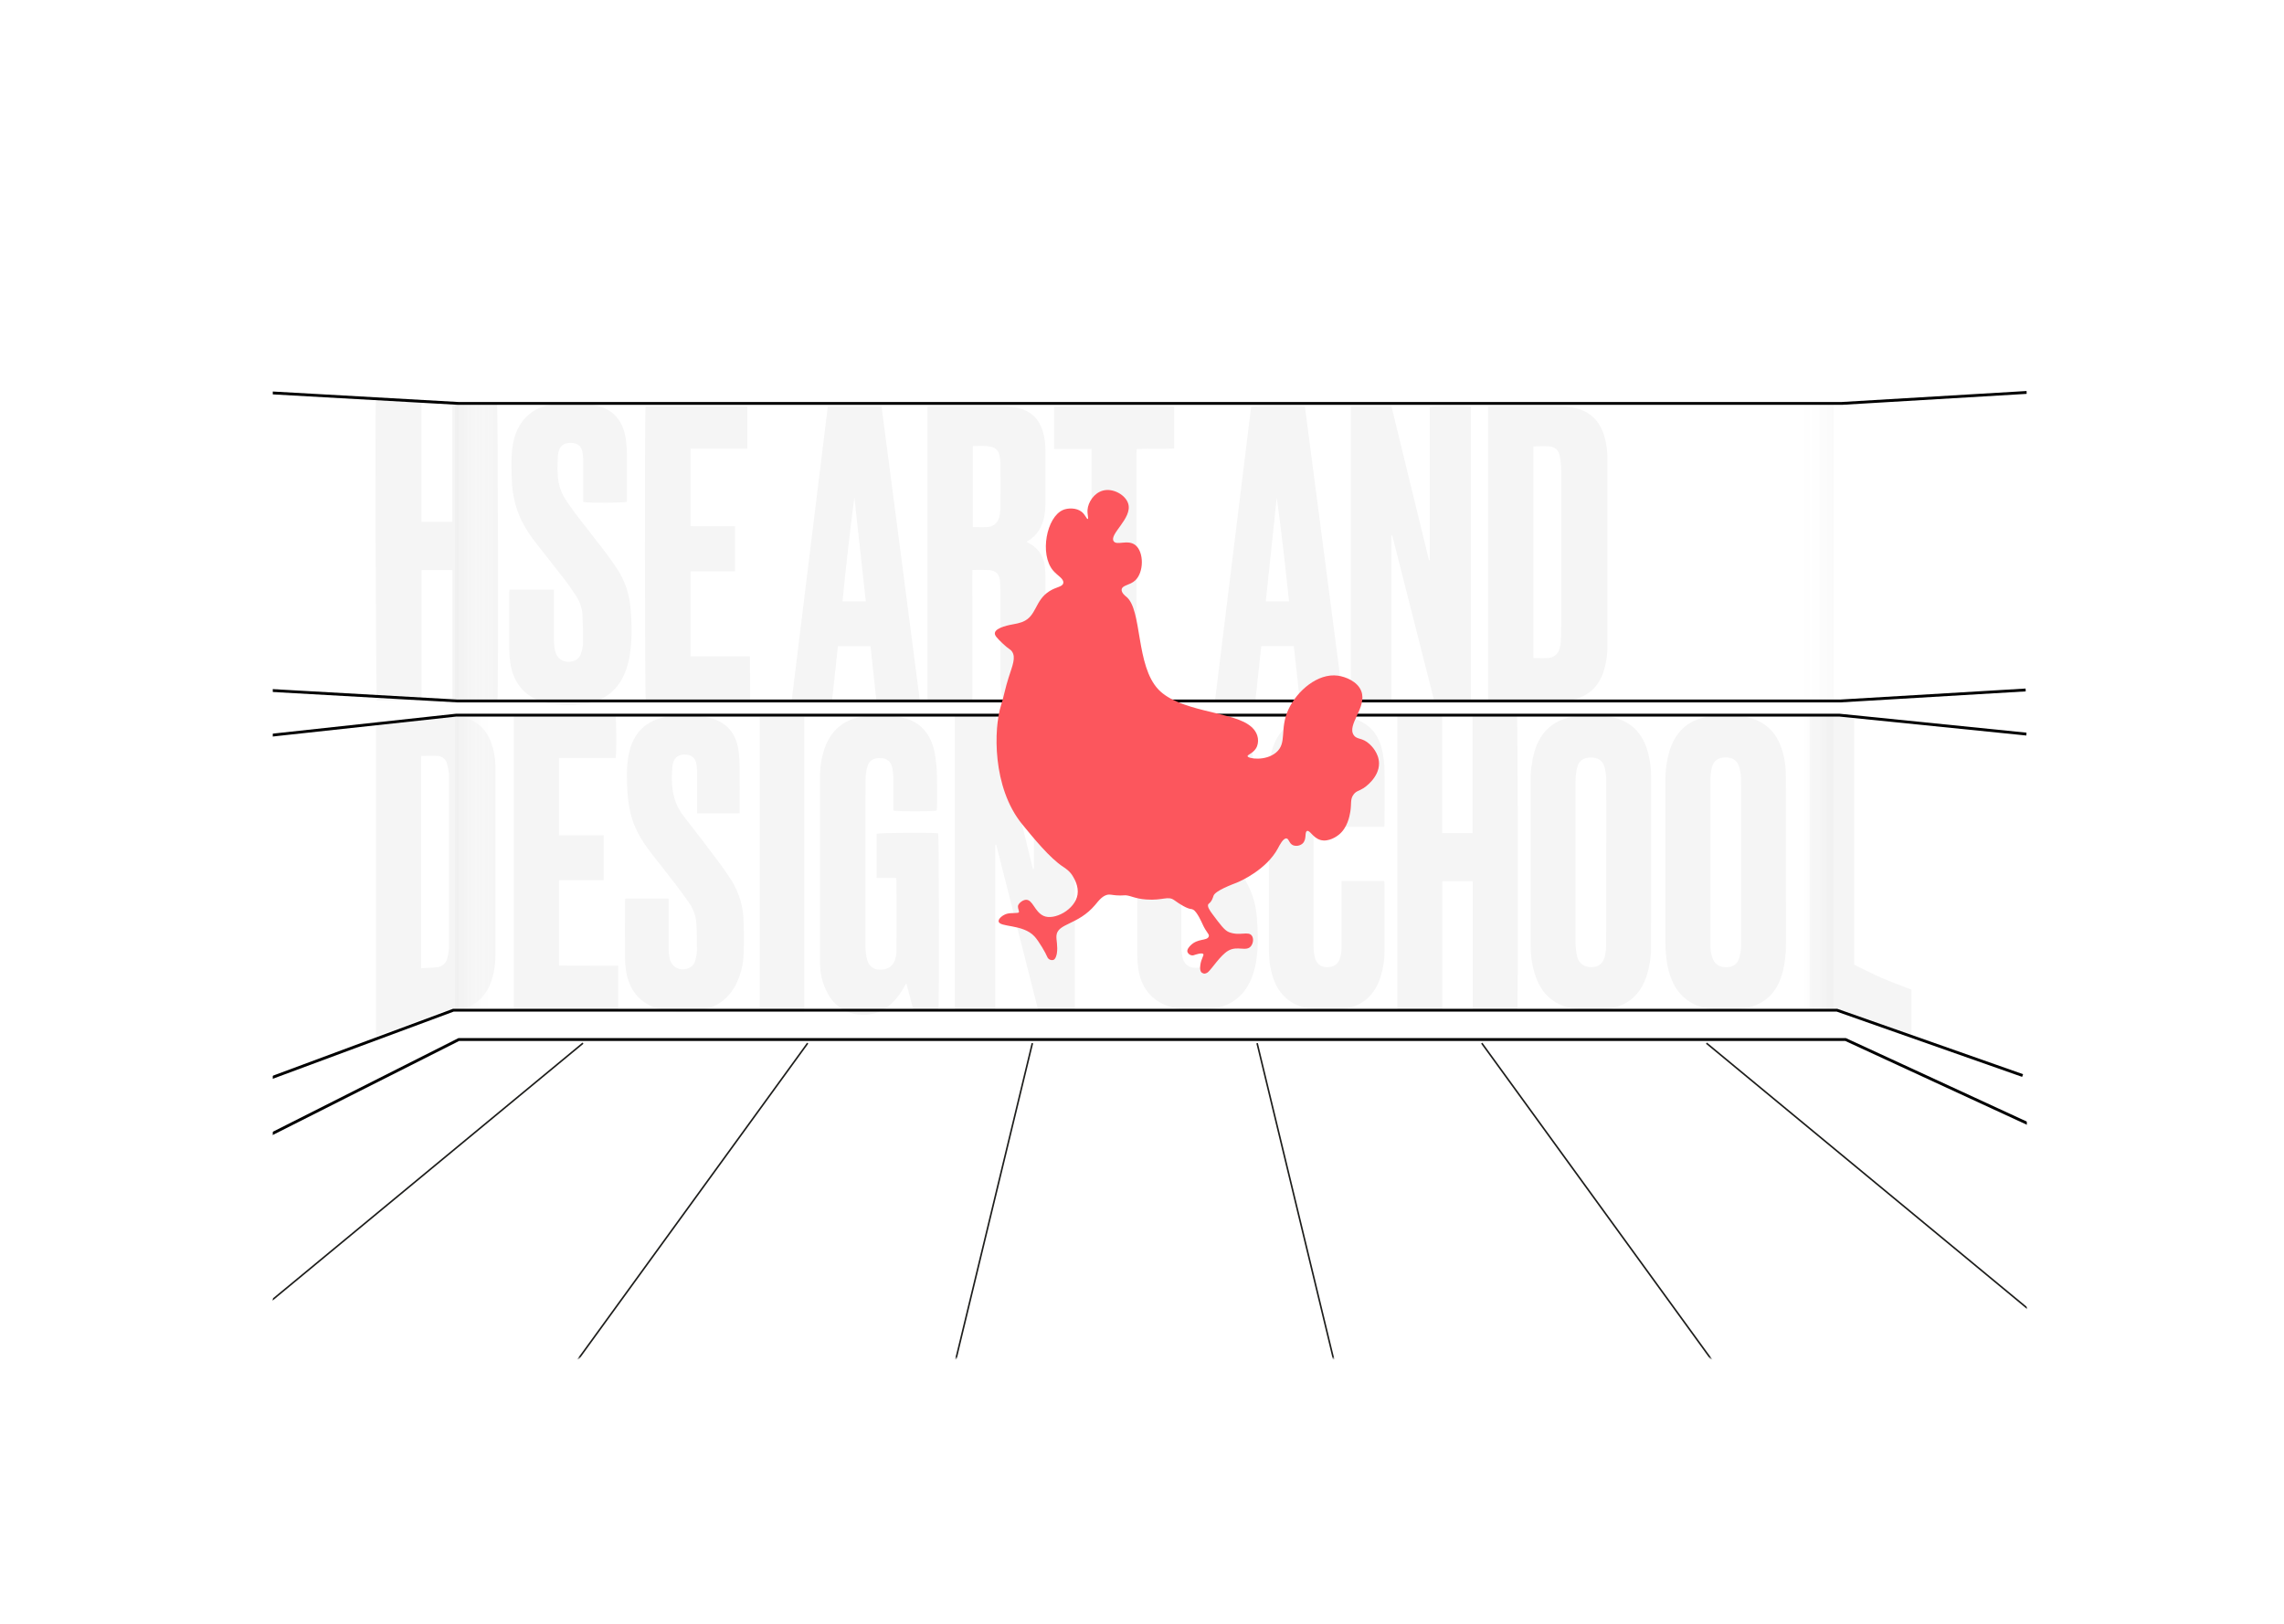 <svg width="1440" height="1024" viewBox="0 0 1440 1024" fill="none" xmlns="http://www.w3.org/2000/svg">
<rect width="1440" height="1024" fill="white"/>
<path d="M927.381 256.359V442.217H904.301C895.441 407.34 886.593 372.467 877.758 337.598L877.173 337.697V442.142H851.64V256.173H877.26C885.165 288.495 893.054 320.846 900.925 353.226L901.423 353.163V256.669C903.827 255.9 923.831 255.739 927.381 256.359Z" fill="#F5F5F5"/>
<path d="M677.604 451V637.044H654.561C645.743 602.316 636.924 567.546 628.106 532.735H627.471V636.982H602V451.025H627.546L651.211 547.978H651.871V451.05L677.604 451Z" fill="#F5F5F5"/>
<path d="M312.379 485.573C312.507 479.51 311.524 473.474 309.477 467.762C306.612 460.221 301.381 455.049 293.559 452.879C289.632 451.8 285.961 452.09 281.889 452C267.951 451.789 257 454.5 240.5 455L237 454.5V653.5L240.425 652C254 647.5 266.5 642.5 280 637.5C283.551 637.5 282.5 637.199 285.513 637.199C298.08 636.231 306.6 629.348 310.225 617.354C311.702 612.307 312.428 607.071 312.379 601.813C312.429 563.067 312.429 524.32 312.379 485.573ZM283.097 597.088C283.04 599.557 282.664 602.008 281.976 604.381C281.64 605.854 280.847 607.185 279.709 608.185C278.571 609.185 277.146 609.802 275.636 609.949C272.398 610.346 269.122 610.346 265.46 610.557V476.73C269.11 476.73 272.672 476.494 276.184 476.73C277.546 476.866 278.829 477.426 279.853 478.33C280.877 479.234 281.59 480.436 281.889 481.765C282.43 483.973 282.846 486.209 283.134 488.463C283.168 488.876 283.168 489.29 283.134 489.703C283.134 525.506 283.122 561.301 283.097 597.088Z" fill="#F5F5F5"/>
<path d="M1010.97 273.487C1008.05 265.065 1002.31 259.546 993.629 257.45C989.956 256.574 986.196 256.116 982.419 256.085C968.719 255.924 954.943 256.011 941.217 256.023C940.246 256.023 939.287 256.122 938.191 256.184V442.365H941.579C954.507 442.365 967.448 442.365 980.389 442.365C983.176 442.37 985.96 442.187 988.723 441.819C999.77 440.256 1007.31 434.377 1010.94 423.698C1012.71 418.218 1013.55 412.485 1013.43 406.732C1013.43 367.869 1013.43 329.007 1013.43 290.144C1013.55 284.493 1012.72 278.862 1010.97 273.487ZM984.313 394.329C984.313 397.802 984.239 401.262 984.052 404.722C983.964 406.205 983.692 407.672 983.242 409.088C982.856 410.648 981.99 412.049 980.763 413.092C979.536 414.136 978.011 414.77 976.403 414.905C973.277 415.215 970.102 414.967 966.776 414.967V281.474C970.189 281.474 973.452 281.288 976.74 281.474C978.363 281.534 979.912 282.162 981.117 283.246C982.322 284.33 983.105 285.801 983.329 287.402C983.991 290.799 984.325 294.25 984.325 297.709C984.367 329.932 984.363 362.143 984.313 394.341V394.329Z" fill="#F5F5F5"/>
<path d="M661.553 440.381C659.224 435.42 659.125 430.036 659.125 424.654C659.125 404.329 659.125 384.005 659.125 363.681C659.122 361.608 659.001 359.538 658.764 357.479C658.538 354.447 657.55 351.52 655.892 348.967C654.234 346.414 651.957 344.317 649.273 342.869C648.675 342.534 648.102 342.162 647.168 341.628C654.043 337.908 657.219 332.165 658.477 325.232C658.903 322.774 659.115 320.284 659.112 317.79C659.17 306.693 659.17 295.593 659.112 284.488C659.173 280.22 658.602 275.965 657.418 271.862C655.102 264.346 650.194 259.372 642.472 257.462C639.101 256.623 635.646 256.169 632.172 256.11C617.138 255.961 602.092 256.048 587.059 256.11C586.299 256.11 585.539 256.234 584.755 256.309V442.154C589.151 442.724 610.736 442.551 613.078 441.881V400.542C613.078 393.696 613.078 386.899 613.078 380.016C613.078 373.132 613.003 366.236 613.078 359.439C616.676 359.27 620.281 359.294 623.876 359.513C628.198 360.01 630.104 362.279 630.503 366.62C630.677 368.394 630.702 370.193 630.702 371.979C630.702 390.211 630.702 408.455 630.702 426.7C630.709 429.473 630.87 432.243 631.188 434.997C631.499 437.478 631.873 440.12 633.679 442.179H661.416C661.517 441.956 661.592 441.723 661.641 441.484C661.682 441.114 661.652 440.74 661.553 440.381ZM630.776 319.737C630.77 321.914 630.486 324.081 629.93 326.187C629.542 327.952 628.557 329.531 627.14 330.66C625.723 331.788 623.96 332.399 622.145 332.388C619.281 332.562 616.416 332.388 613.339 332.388V281.288C617.25 281.288 620.999 280.867 624.723 281.723C626.015 281.931 627.214 282.521 628.165 283.417C629.116 284.313 629.774 285.472 630.055 286.745C630.512 288.668 630.754 290.636 630.776 292.612C630.851 301.674 630.851 310.716 630.776 319.737Z" fill="#F5F5F5"/>
<path d="M956.615 637H928.535V555.688H909.327V636.976H881V451.176H909.154C909.154 452.291 909.278 453.431 909.278 454.559C909.278 476.95 909.278 499.34 909.278 521.731V525.374H928.411C928.411 521.198 928.411 517.083 928.411 512.981C928.411 508.879 928.411 504.851 928.411 500.798V451.028C937.879 450.966 947.159 451.028 956.378 451.028C957.086 453.37 957.224 633.579 956.615 637Z" fill="#F5F5F5"/>
<path d="M313.661 441.457C311.593 442.044 289.539 442.232 285.254 441.632V359.502H265.781V441.769H237.6C236.974 439.656 236.386 257.14 237 252.5C239.118 251.9 261.797 252.875 265.719 253.5L265.719 329.049H285.166V254.235H313.347C313.986 256.336 314.275 435.516 313.661 441.457Z" fill="#F5F5F5"/>
<path d="M1040.99 543.436C1040.99 525.641 1040.99 507.846 1040.99 490.051C1041.04 483.85 1040.08 477.682 1038.15 471.785C1034.5 460.897 1027.04 454.341 1015.71 452.127C1008.71 450.86 1001.56 450.66 994.496 451.534C980.358 453.083 971.318 460.639 967.374 474.204C965.688 480.376 964.892 486.754 965.012 493.148C965.012 526.706 965.012 560.264 965.012 593.821C965.012 595.66 965.012 597.45 965.121 599.325C965.34 605.814 966.692 612.216 969.115 618.245C973.107 627.512 979.986 633.402 989.907 635.628C997.74 637.246 1005.8 637.435 1013.71 636.185C1025.42 634.54 1033.45 628.141 1037.58 617.035C1039.89 610.55 1041.03 603.711 1040.95 596.833C1041.03 579.038 1040.99 561.231 1040.99 543.436ZM1012.62 595.454C1012.64 598.058 1012.35 600.655 1011.78 603.196C1010.72 607.648 1007.77 609.862 1003.49 609.934C999.22 610.007 995.58 607.841 994.46 603.607C993.693 600.521 993.312 597.351 993.327 594.171C993.23 569.239 993.327 544.319 993.327 519.387C993.327 510.496 993.242 501.604 993.327 492.773C993.333 489.879 993.659 486.995 994.301 484.172C995.36 479.793 998.257 477.773 1002.82 477.7C1007.39 477.628 1010.53 479.576 1011.71 484.015C1012.37 486.633 1012.7 489.323 1012.68 492.023C1012.77 509.322 1012.68 526.621 1012.68 543.908C1012.68 561.195 1012.7 578.264 1012.62 595.454Z" fill="#F5F5F5"/>
<path d="M1125.99 543.467C1125.99 533.885 1125.99 524.308 1125.99 514.735C1125.99 505.552 1125.99 496.358 1125.86 487.175C1125.77 481.362 1124.65 475.61 1122.56 470.178C1118.7 460.246 1111.45 454.306 1101.01 452.201C1093.83 450.849 1086.47 450.637 1079.22 451.572C1065.91 453.096 1056.98 460.04 1052.81 472.828C1050.85 479.121 1049.91 485.682 1050.01 492.269C1050.01 526.409 1050.01 560.549 1050.01 594.689C1050.01 595.899 1050.01 597.012 1050.07 598.161C1050.48 605.238 1051.42 612.219 1054.37 618.728C1056.14 622.996 1058.94 626.767 1062.53 629.71C1066.11 632.652 1070.37 634.676 1074.92 635.604C1082.36 637.2 1090.04 637.43 1097.57 636.281C1112.3 634.285 1120.7 626.41 1124.15 612.025C1125.43 606.562 1126.05 600.965 1126 595.355C1125.95 578.039 1125.94 560.743 1125.99 543.467ZM1097.7 596.492C1097.65 599.096 1097.24 601.68 1096.48 604.174C1096.06 605.841 1095.09 607.318 1093.71 608.362C1092.34 609.406 1090.65 609.955 1088.92 609.92C1085.05 610.077 1081.74 608.831 1080.06 605.081C1079.32 603.304 1078.82 601.443 1078.56 599.541C1078.37 597.906 1078.31 596.26 1078.38 594.616C1078.38 577.51 1078.38 560.408 1078.38 543.31C1078.38 526.3 1078.38 509.29 1078.38 492.293C1078.35 489.593 1078.62 486.9 1079.19 484.26C1080.23 479.845 1083.1 477.776 1087.57 477.655C1092.31 477.534 1095.3 479.433 1096.57 483.837C1097.26 486.249 1097.63 488.743 1097.65 491.253C1097.75 526.336 1097.77 561.416 1097.7 596.492Z" fill="#F5F5F5"/>
<path d="M591.637 637.172H575.948C574.494 631.661 573.015 626.126 571.4 619.989C570.784 621.044 570.402 621.633 570.082 622.247C567.73 626.795 564.511 630.843 560.604 634.165C550.004 643.309 531.776 641.824 523.247 628.875C519.58 623.146 517.457 616.573 517.085 609.789C516.998 608.562 517.011 607.236 517.011 605.959C517.011 567.501 517.011 529.043 517.011 490.585C516.885 484.196 517.873 477.834 519.932 471.781C523.802 461.029 531.233 454.217 542.597 452.143C551.337 450.489 560.326 450.631 569.009 452.56C580.484 455.138 586.695 462.846 589.148 473.966C590.27 479.848 590.811 485.825 590.762 491.812C590.886 497.691 590.762 503.583 590.762 509.462C590.762 510.039 590.652 510.604 590.602 511.132C588.199 511.77 566.187 511.819 563.204 511.132V508.321C563.204 502.245 563.204 496.157 563.204 490.082C563.196 488.017 562.961 485.959 562.502 483.945C562.215 482.276 561.332 480.766 560.016 479.692C558.701 478.619 557.041 478.054 555.341 478.102C551.04 477.869 548.119 479.33 546.948 483.086C546.124 485.897 545.709 488.811 545.715 491.739C545.58 504.786 545.653 517.833 545.653 530.88C545.653 552.973 545.653 575.066 545.653 597.098C545.653 599.841 546.01 602.572 546.714 605.223C547.092 607.026 548.092 608.641 549.539 609.788C550.985 610.936 552.789 611.543 554.638 611.507C559.05 611.654 562.637 609.654 564.067 605.813C564.79 603.884 565.169 601.844 565.188 599.786C565.275 585.168 565.188 570.561 565.188 555.943C565.188 555.268 565.041 554.606 564.942 553.636H552.691V525.786C554.676 525.161 586.486 524.915 591.477 525.492C592.057 527.677 592.217 633.171 591.637 637.172Z" fill="#F5F5F5"/>
<path d="M872.906 557.763C872.906 571.777 872.966 585.791 872.906 599.805C872.912 605.132 872.128 610.429 870.577 615.524C866.958 627.337 859.211 634.677 846.795 636.248C838.956 637.433 830.97 637.216 823.206 635.608C813.216 633.286 806.543 627.144 802.971 617.543C801.263 612.712 800.299 607.648 800.111 602.526C800.015 600.688 800.015 598.898 800.015 597.012C800.015 561.068 800.015 525.12 800.015 489.168C799.898 483.948 800.495 478.736 801.789 473.679C805.337 460.765 814.097 453.123 827.381 451.599C834.665 450.653 842.05 450.828 849.28 452.119C862.058 454.598 869.383 461.926 871.724 474.658C872.451 478.454 872.855 482.305 872.931 486.169C873.087 497.185 872.931 508.199 872.931 519.215C872.931 519.88 872.846 520.545 872.786 521.392H845.927C845.927 520.315 845.794 519.3 845.794 518.272C845.794 508.599 845.794 498.925 845.794 489.252C845.796 487.42 845.586 485.594 845.167 483.811C844.854 482.082 843.933 480.522 842.572 479.413C841.211 478.304 839.499 477.72 837.746 477.765C836.688 477.697 835.626 477.725 834.573 477.85C833.303 477.908 832.085 478.374 831.1 479.18C830.115 479.986 829.416 481.088 829.106 482.324C828.534 484.565 828.23 486.866 828.201 489.18C828.153 525.309 828.153 561.447 828.201 597.592C828.207 599.811 828.507 602.018 829.095 604.158C829.488 605.879 830.477 607.405 831.886 608.465C833.295 609.525 835.033 610.051 836.792 609.949C840.666 609.949 843.573 608.172 844.756 604.472C845.416 602.362 845.762 600.166 845.782 597.955C845.866 585.005 845.782 572.055 845.782 559.105V555.623H872.689C872.802 556.331 872.874 557.046 872.906 557.763Z" fill="#F5F5F5"/>
<path d="M468.817 601.959C468.604 607.809 467.27 613.563 464.889 618.91C460.279 629.388 452.178 635.448 440.988 637.164C433.384 638.383 425.625 638.268 418.06 636.823C405.107 634.28 396.969 625.871 394.792 612.765C394.322 609.986 394.07 607.174 394.038 604.356C393.953 592.491 394.038 580.627 394.038 568.762C394.038 568.178 394.111 567.606 394.172 566.681H421.576V569.845C421.576 579.288 421.576 588.719 421.576 598.15C421.555 600.386 421.8 602.617 422.306 604.795C423.668 610.125 428.837 612.583 433.994 610.599C435.009 610.237 435.921 609.635 436.654 608.845C437.386 608.054 437.918 607.099 438.203 606.06C438.905 603.943 439.314 601.74 439.419 599.513C439.419 593.428 439.419 587.259 438.933 581.162C438.446 576.683 436.765 572.418 434.067 568.811C431.245 564.734 428.29 560.755 425.273 556.824C420.299 550.338 415.202 543.962 410.191 537.5C404.304 529.894 399.475 521.68 397.395 512.213C396.503 508.232 395.917 504.188 395.644 500.117C395.133 491.964 394.829 483.786 396.422 475.694C399.061 462.223 407.369 454.009 420.968 451.904C429.033 450.608 437.262 450.706 445.294 452.195C457.64 454.556 464.414 462.004 465.801 474.611C466.143 477.8 466.322 481.004 466.336 484.212C466.409 492.572 466.336 500.944 466.336 509.304V512.882C457.372 513.028 448.602 512.943 439.504 512.943V509.499C439.504 501.821 439.504 494.13 439.504 486.451C439.502 484.608 439.29 482.771 438.872 480.975C438.057 477.641 435.685 475.974 431.975 475.84C428.265 475.706 425.614 477.312 424.519 480.634C424.254 481.37 424.071 482.134 423.972 482.91C422.877 494.398 423.644 505.435 431.27 515.036C438.252 523.895 445.087 532.864 451.862 541.881C455.195 546.298 458.418 550.825 461.35 555.51C466.031 563.084 468.601 571.773 468.793 580.675C469.061 587.766 469.069 594.861 468.817 601.959Z" fill="#F5F5F5"/>
<path d="M791.813 607.125C791.316 609.978 790.568 612.784 789.579 615.51C785.417 627.09 777.181 634.132 764.868 636.08C757.203 637.373 749.366 637.303 741.727 635.873C727.867 633.236 719.483 624.379 717.629 610.561C717.263 607.978 717.062 605.376 717.027 602.769C716.966 591.359 717.027 579.949 717.027 568.527C717.027 567.777 717.101 567.026 717.138 566.107H744.673C744.673 567.087 744.783 568.103 744.783 569.119C744.783 578.109 744.783 587.1 744.783 596.102C744.771 598.422 744.968 600.738 745.373 603.023C746.416 608.492 750.283 611.069 755.894 610.162C757.074 610.035 758.197 609.593 759.14 608.883C760.084 608.173 760.812 607.222 761.246 606.133C762.066 604.376 762.573 602.493 762.744 600.567C762.867 594.19 762.854 587.813 762.559 581.449C762.195 576.886 760.588 572.505 757.907 568.768C755.812 565.614 753.594 562.545 751.253 559.561C745.508 552.204 739.652 544.932 733.858 537.611C727.585 529.674 722.38 521.156 720.354 511.174C719.427 506.529 718.861 501.82 718.66 497.09C718.353 490.145 718.108 483.175 719.397 476.266C720.02 472.541 721.264 468.943 723.08 465.618C724.811 462.453 727.204 459.686 730.101 457.5C732.998 455.314 736.333 453.759 739.886 452.937C750.123 450.426 760.821 450.355 771.091 452.732C782.14 455.152 787.738 462.629 789.407 473.301C789.835 476.073 790.06 478.871 790.082 481.674C790.168 491.245 790.082 500.829 790.082 510.399C790.082 511.053 789.972 511.706 789.911 512.517H763.002V509.347C763.002 501.893 763.002 494.452 763.002 487.011C763.016 484.886 762.781 482.766 762.301 480.694C761.454 477.379 758.999 475.855 755.231 475.77C751.462 475.685 749.031 477.234 747.951 480.464C747.504 481.627 747.251 482.852 747.202 484.094C747.276 489.394 747.276 494.718 747.742 499.994C748.168 503.464 749.431 506.783 751.425 509.673C753.524 512.928 755.709 516.159 758.079 519.232C764.02 526.927 770.097 534.514 776.063 542.222C778.395 545.214 780.638 548.272 782.791 551.393C788.558 559.64 791.905 569.295 792.464 579.295C793.127 588.685 793.434 597.965 791.813 607.125Z" fill="#F5F5F5"/>
<path d="M397.027 413.218C396.564 416.167 395.852 419.071 394.898 421.9C390.401 435.023 381.11 442.489 367.309 443.99C360.179 444.887 352.953 444.716 345.874 443.481C332.397 440.926 323.766 431.86 321.748 418.192C321.327 415.349 321.098 412.482 321.063 409.609C320.988 397.702 321.063 385.807 321.063 373.913C321.063 373.318 321.126 372.735 321.188 371.792H349.236V375.03C349.236 384.257 349.236 393.473 349.236 402.701C349.215 405.176 349.432 407.646 349.884 410.08C351.067 415.847 355.975 418.564 361.642 416.815C362.661 416.542 363.596 416.024 364.365 415.306C365.134 414.588 365.713 413.691 366.051 412.697C366.858 410.673 367.358 408.542 367.534 406.372C367.633 400.17 367.534 393.894 367.247 387.668C366.953 383.385 365.526 379.256 363.112 375.699C360.932 372.276 358.615 368.915 356.137 365.69C350.133 357.901 343.993 350.224 337.94 342.484C332.21 335.154 327.502 327.266 324.999 318.224C323.525 312.764 322.726 307.145 322.62 301.493C322.421 294.163 322.109 286.82 323.504 279.552C324.246 275.242 325.824 271.118 328.15 267.409C330.199 264.219 332.9 261.496 336.079 259.418C339.258 257.341 342.842 255.956 346.596 255.354C355.812 253.549 365.292 253.549 374.508 255.354C386.403 257.735 392.917 265.028 394.574 277.071C394.981 280.015 395.201 282.98 395.234 285.951C395.321 295.477 395.234 304.99 395.234 314.478C395.234 315.16 395.234 315.843 395.147 316.476C392.893 317.133 371.208 317.257 367.745 316.587V313.473C367.745 305.945 367.745 298.404 367.745 290.876C367.758 288.698 367.524 286.526 367.048 284.401C366.226 280.941 363.81 279.366 359.961 279.304C355.851 279.242 353.459 280.755 352.375 284.203C352.021 285.238 351.799 286.312 351.715 287.403C351.491 293.046 351.155 298.702 352.213 304.308C352.982 308.21 354.514 311.923 356.722 315.235C358.79 318.386 360.965 321.465 363.249 324.475C369.352 332.425 375.592 340.289 381.683 348.251C384.174 351.559 386.582 354.961 388.907 358.459C393.71 365.688 396.641 373.988 397.439 382.62C398.422 392.852 398.684 403.023 397.027 413.218Z" fill="#F5F5F5"/>
<path d="M822.696 256.296C817.888 255.726 791.134 255.912 788.805 256.532C781.208 318.323 773.606 380.193 766 442.141H791.458C792.704 430.458 793.949 418.985 795.195 407.413H815.722C816.967 419.084 818.212 430.631 819.532 442.141H846.934C838.855 380.019 830.775 318.071 822.696 256.296ZM798.047 379.221C800.351 357.33 802.655 335.563 804.947 313.796C807.986 335.501 810.341 357.206 812.707 379.221H798.047Z" fill="#F5F5F5"/>
<path d="M555.773 256.21H521.932C514.297 318.299 506.699 380.14 499.088 442.179H524.547C525.792 430.533 527.038 419.036 528.283 407.526H548.835C550.08 419.197 551.326 430.682 552.571 442.179H579.973C571.989 380.09 563.893 318.237 555.773 256.21ZM531.186 379.235C533.353 357.257 535.782 335.465 538.659 313.636C541.05 335.428 543.442 357.232 545.858 379.235H531.186Z" fill="#F5F5F5"/>
<path d="M389.764 609.001V636.982H324V451H388.02C388.655 453.059 388.842 473.797 388.195 477.952H352.423V526.744H380.597V555.024H352.448V608.914C364.841 609.05 377.221 608.889 389.764 609.001Z" fill="#F5F5F5"/>
<path d="M472.876 441.867C470.535 442.488 411.273 442.674 407.113 442.141C406.552 439.995 406.402 259.929 407 256.246H471.145V282.999H435.386V331.791C444.628 331.891 453.919 331.792 463.373 331.866V360.256H435.374V413.924H472.826C472.938 423.412 472.851 432.664 472.876 441.867Z" fill="#F5F5F5"/>
<path d="M740.258 256.322V282.876C732.462 283.236 724.739 282.876 716.718 283.112C716.643 284.116 716.518 285.059 716.506 286.002C716.506 291.546 716.506 297.164 716.506 302.646V442.192H688.208V283.087H664.543V256.495C666.673 255.925 735.961 255.727 740.258 256.322Z" fill="#F5F5F5"/>
<path d="M1205.13 624.087V654L1157.5 637.044H1141V451H1169.07V608.319C1173 610.5 1175.5 611.5 1179.5 613.5C1183.5 615.5 1188 617.5 1194.5 620L1205.13 624.087Z" fill="#F5F5F5"/>
<path d="M507.037 452H479V637.932H507.037V452Z" fill="#F5F5F5"/>
<mask id="mask0_72_1155" style="mask-type:luminance" maskUnits="userSpaceOnUse" x="172" y="166" width="1106" height="691">
<path d="M1278 166.495H172V856.504H1278V166.495Z" fill="white"/>
</mask>
<g mask="url(#mask0_72_1155)">
<path d="M312 452H287V637H312V452Z" fill="url(#paint0_linear_72_1155)"/>
<path d="M312 254H287V442H312V254Z" fill="url(#paint1_linear_72_1155)"/>
<path d="M1132 637H1156V451H1132V637Z" fill="url(#paint2_linear_72_1155)"/>
<path d="M1132 442H1156V254H1132V442Z" fill="url(#paint3_linear_72_1155)"/>
<path d="M1277.12 435.104L1160.47 442.033H288.137L165.332 435.104L166.488 238" stroke="black" stroke-width="1.8"/>
<path d="M166.102 247.468L288.907 254.398H1161.25L1277.89 247.468" stroke="black" stroke-width="1.8"/>
<path d="M167 464.089L287.495 451H1159.83L1277.63 462.934" stroke="black" stroke-width="1.8"/>
<path d="M164.563 682.097L285.827 637.056H1158.17L1275.2 678.247" stroke="black" stroke-width="1.8"/>
<path d="M116.057 865.684L367.548 657.844" stroke="#1D1D1B" stroke-miterlimit="10"/>
<path d="M358.326 865.684L509.221 657.844" stroke="#1D1D1B" stroke-miterlimit="10"/>
<path d="M600.595 865.696L650.894 657.844" stroke="#1D1D1B" stroke-miterlimit="10"/>
<path d="M842.864 865.696L792.567 657.844" stroke="#1D1D1B" stroke-miterlimit="10"/>
<path d="M1085.1 865.696L934.209 657.844" stroke="#1D1D1B" stroke-miterlimit="10"/>
<path d="M1327.37 865.684L1075.88 657.844" stroke="#1D1D1B" stroke-miterlimit="10"/>
<path d="M165.718 717.899L289.292 655.534H1163.55L1278.66 708.66" stroke="black" stroke-width="1.8"/>
</g>
<rect x="139" y="96" width="1164" height="831" stroke="white" stroke-width="50"/>
<path d="M629.588 580.976C629.971 584.95 644.826 582.548 652.2 590.503C654.964 593.478 659.436 601.257 660.133 603.169C660.356 603.833 660.769 604.417 661.321 604.848C661.874 605.237 662.529 605.456 663.205 605.477C663.522 605.477 663.837 605.432 664.141 605.345C665.692 604.848 666.264 601.571 666.308 601.314C667.068 596.704 665.837 592.805 666.063 590.063C666.691 582.12 679.687 583.46 690.472 570.65C692.557 568.178 695.446 564.122 699.378 564.141C700.817 564.141 702.557 564.7 706.319 564.713C707.99 564.713 709.133 564.537 709.686 564.581C713.272 564.895 715.49 566.713 722.713 567.241C733.228 568.008 736.362 564.726 740.382 567.7C740.382 567.7 745.118 571.241 748.793 572.674C751.016 573.549 750.928 572.951 752.298 573.681C754.76 574.989 757.838 582.057 757.838 582.057C760.696 588.572 762.737 589.019 762.059 590.66C760.903 593.465 755.149 591.585 750.602 596.22C749.873 596.962 748.146 598.735 748.667 600.37C748.922 600.976 749.342 601.498 749.88 601.875C750.418 602.252 751.051 602.469 751.707 602.502C752.085 602.507 752.46 602.441 752.813 602.307C753.592 602.043 757.693 600.647 758.591 601.59C759.351 602.395 757.26 604.364 756.745 608.873C756.38 612.074 757.21 613.011 757.662 613.356C757.976 613.579 758.334 613.733 758.711 613.809C758.77 613.875 758.845 613.927 758.927 613.96C759.01 613.992 759.099 614.005 759.188 613.998C760.07 613.957 760.914 613.63 761.594 613.067C764.062 610.973 769.357 602.477 774.32 599.565C780.224 596.106 785.82 600.452 788.766 596.572C790.111 594.805 790.506 591.868 789.275 590.113C787.014 586.893 781.656 590.522 774.772 587.799C772.065 586.73 769.496 583.277 764.339 576.36C762.825 574.328 760.897 571.511 761.826 570.165C761.937 570.017 762.073 569.889 762.228 569.788C764.157 568.348 764.898 565.442 765.049 564.983C766.116 561.657 776.92 557.758 780.086 556.481C782.064 555.682 798.452 548.438 805.688 534.98C806.63 533.225 809.023 528.383 811.14 528.735C812.717 528.993 812.679 531.879 815.179 533.005C816.186 533.391 817.278 533.498 818.34 533.315C819.403 533.131 820.396 532.663 821.215 531.961C824.073 529.364 822.327 524.729 824.06 524.031C825.794 523.333 827.729 528.295 832.458 529.691C837.735 531.219 843.067 527.219 843.909 526.546C849.562 522.144 850.862 514.636 851.308 512.051C852.244 506.624 851.088 503.995 853.482 500.913C855.228 498.668 856.76 498.882 859.763 496.958C860.177 496.694 869.524 490.531 869.436 481.374C869.373 474.727 864.373 470.086 863.481 469.256C858.796 464.917 855.649 466.627 853.544 463.64C848.915 457.087 862.074 446.031 858.262 435.888C855.956 429.731 848.337 426.763 843.482 426.09C830.819 424.348 817.729 435.693 812.333 447.358C806.492 459.999 811.768 468.583 804.438 474.633C797.811 480.11 786.97 478.481 786.562 476.909C786.292 475.846 790.783 474.972 792.529 470.621C793.331 468.451 793.382 466.075 792.673 463.873C791.417 459.816 788.031 457.54 786.618 456.622C774.508 448.761 743.535 448.415 730.502 434.963C715.885 419.87 720.289 384.622 710.132 376.327C709.504 375.843 706.828 373.767 707.186 371.629C707.632 368.95 712.355 369.114 715.666 366.076C721.256 360.97 721.319 348.204 715.873 343.801C711.068 339.909 704.108 344.286 702.123 341.286C699.203 336.846 713.976 326.822 711.344 317.735C709.742 312.175 701.803 307.578 695.252 309.408C689.687 310.962 685.987 316.798 685.654 321.546C685.459 324.344 686.414 327.067 685.798 327.287C685.183 327.507 684.272 324.646 682.03 322.816C678.701 320.08 673.236 320.3 670.271 321.558C659.794 325.96 655.309 349.549 663.94 359.775C666.735 363.095 670.849 364.932 670.372 367.648C669.932 370.164 666.245 369.925 661.691 372.774C652.269 378.679 653.708 388.577 644.638 392.187C644.324 392.313 643.953 392.426 643.953 392.426C642.398 392.953 640.801 393.349 639.179 393.608C637.119 393.973 627.905 395.577 627.245 399.054C626.912 400.734 628.709 402.469 632.308 405.941C636.076 409.544 636.987 409.261 638.105 410.972C640.542 414.669 638.4 419.575 635.863 427.417C633.978 433.171 632.892 439.158 631.077 444.925C626.554 459.244 625.423 496.492 644.474 519.805C651.434 528.314 661.936 541.187 670.29 546.633C671.641 547.526 674.687 549.381 676.703 553.098C677.237 554.085 680.202 558.877 679.36 564.141C677.84 573.7 664.574 580.598 657.966 577.586C652.163 574.945 651.139 567.027 646.66 567.436C644.342 567.65 641.635 570.172 641.792 571.693C641.814 572.353 641.932 573.006 642.144 573.63C642.314 574.084 642.416 574.561 642.446 575.045C642.425 575.126 642.4 575.206 642.37 575.284C642.018 576.127 637.697 575.479 634.927 576.215C632.408 576.882 629.418 579.209 629.588 580.976Z" fill="#FC565D"/>
<defs>
<linearGradient id="paint0_linear_72_1155" x1="287" y1="545.04" x2="312" y2="545.04" gradientUnits="userSpaceOnUse">
<stop stop-color="#F0F0F0"/>
<stop offset="1" stop-color="white" stop-opacity="0"/>
</linearGradient>
<linearGradient id="paint1_linear_72_1155" x1="287" y1="348.55" x2="312" y2="348.55" gradientUnits="userSpaceOnUse">
<stop stop-color="#F0F0F0"/>
<stop offset="1" stop-color="white" stop-opacity="0"/>
</linearGradient>
<linearGradient id="paint2_linear_72_1155" x1="1156" y1="543.456" x2="1132" y2="543.456" gradientUnits="userSpaceOnUse">
<stop stop-color="#F0F0F0"/>
<stop offset="1" stop-color="white" stop-opacity="0"/>
</linearGradient>
<linearGradient id="paint3_linear_72_1155" x1="1156" y1="347.45" x2="1132" y2="347.45" gradientUnits="userSpaceOnUse">
<stop stop-color="#FAFAFA"/>
<stop offset="1" stop-color="white" stop-opacity="0"/>
</linearGradient>
</defs>
</svg>
